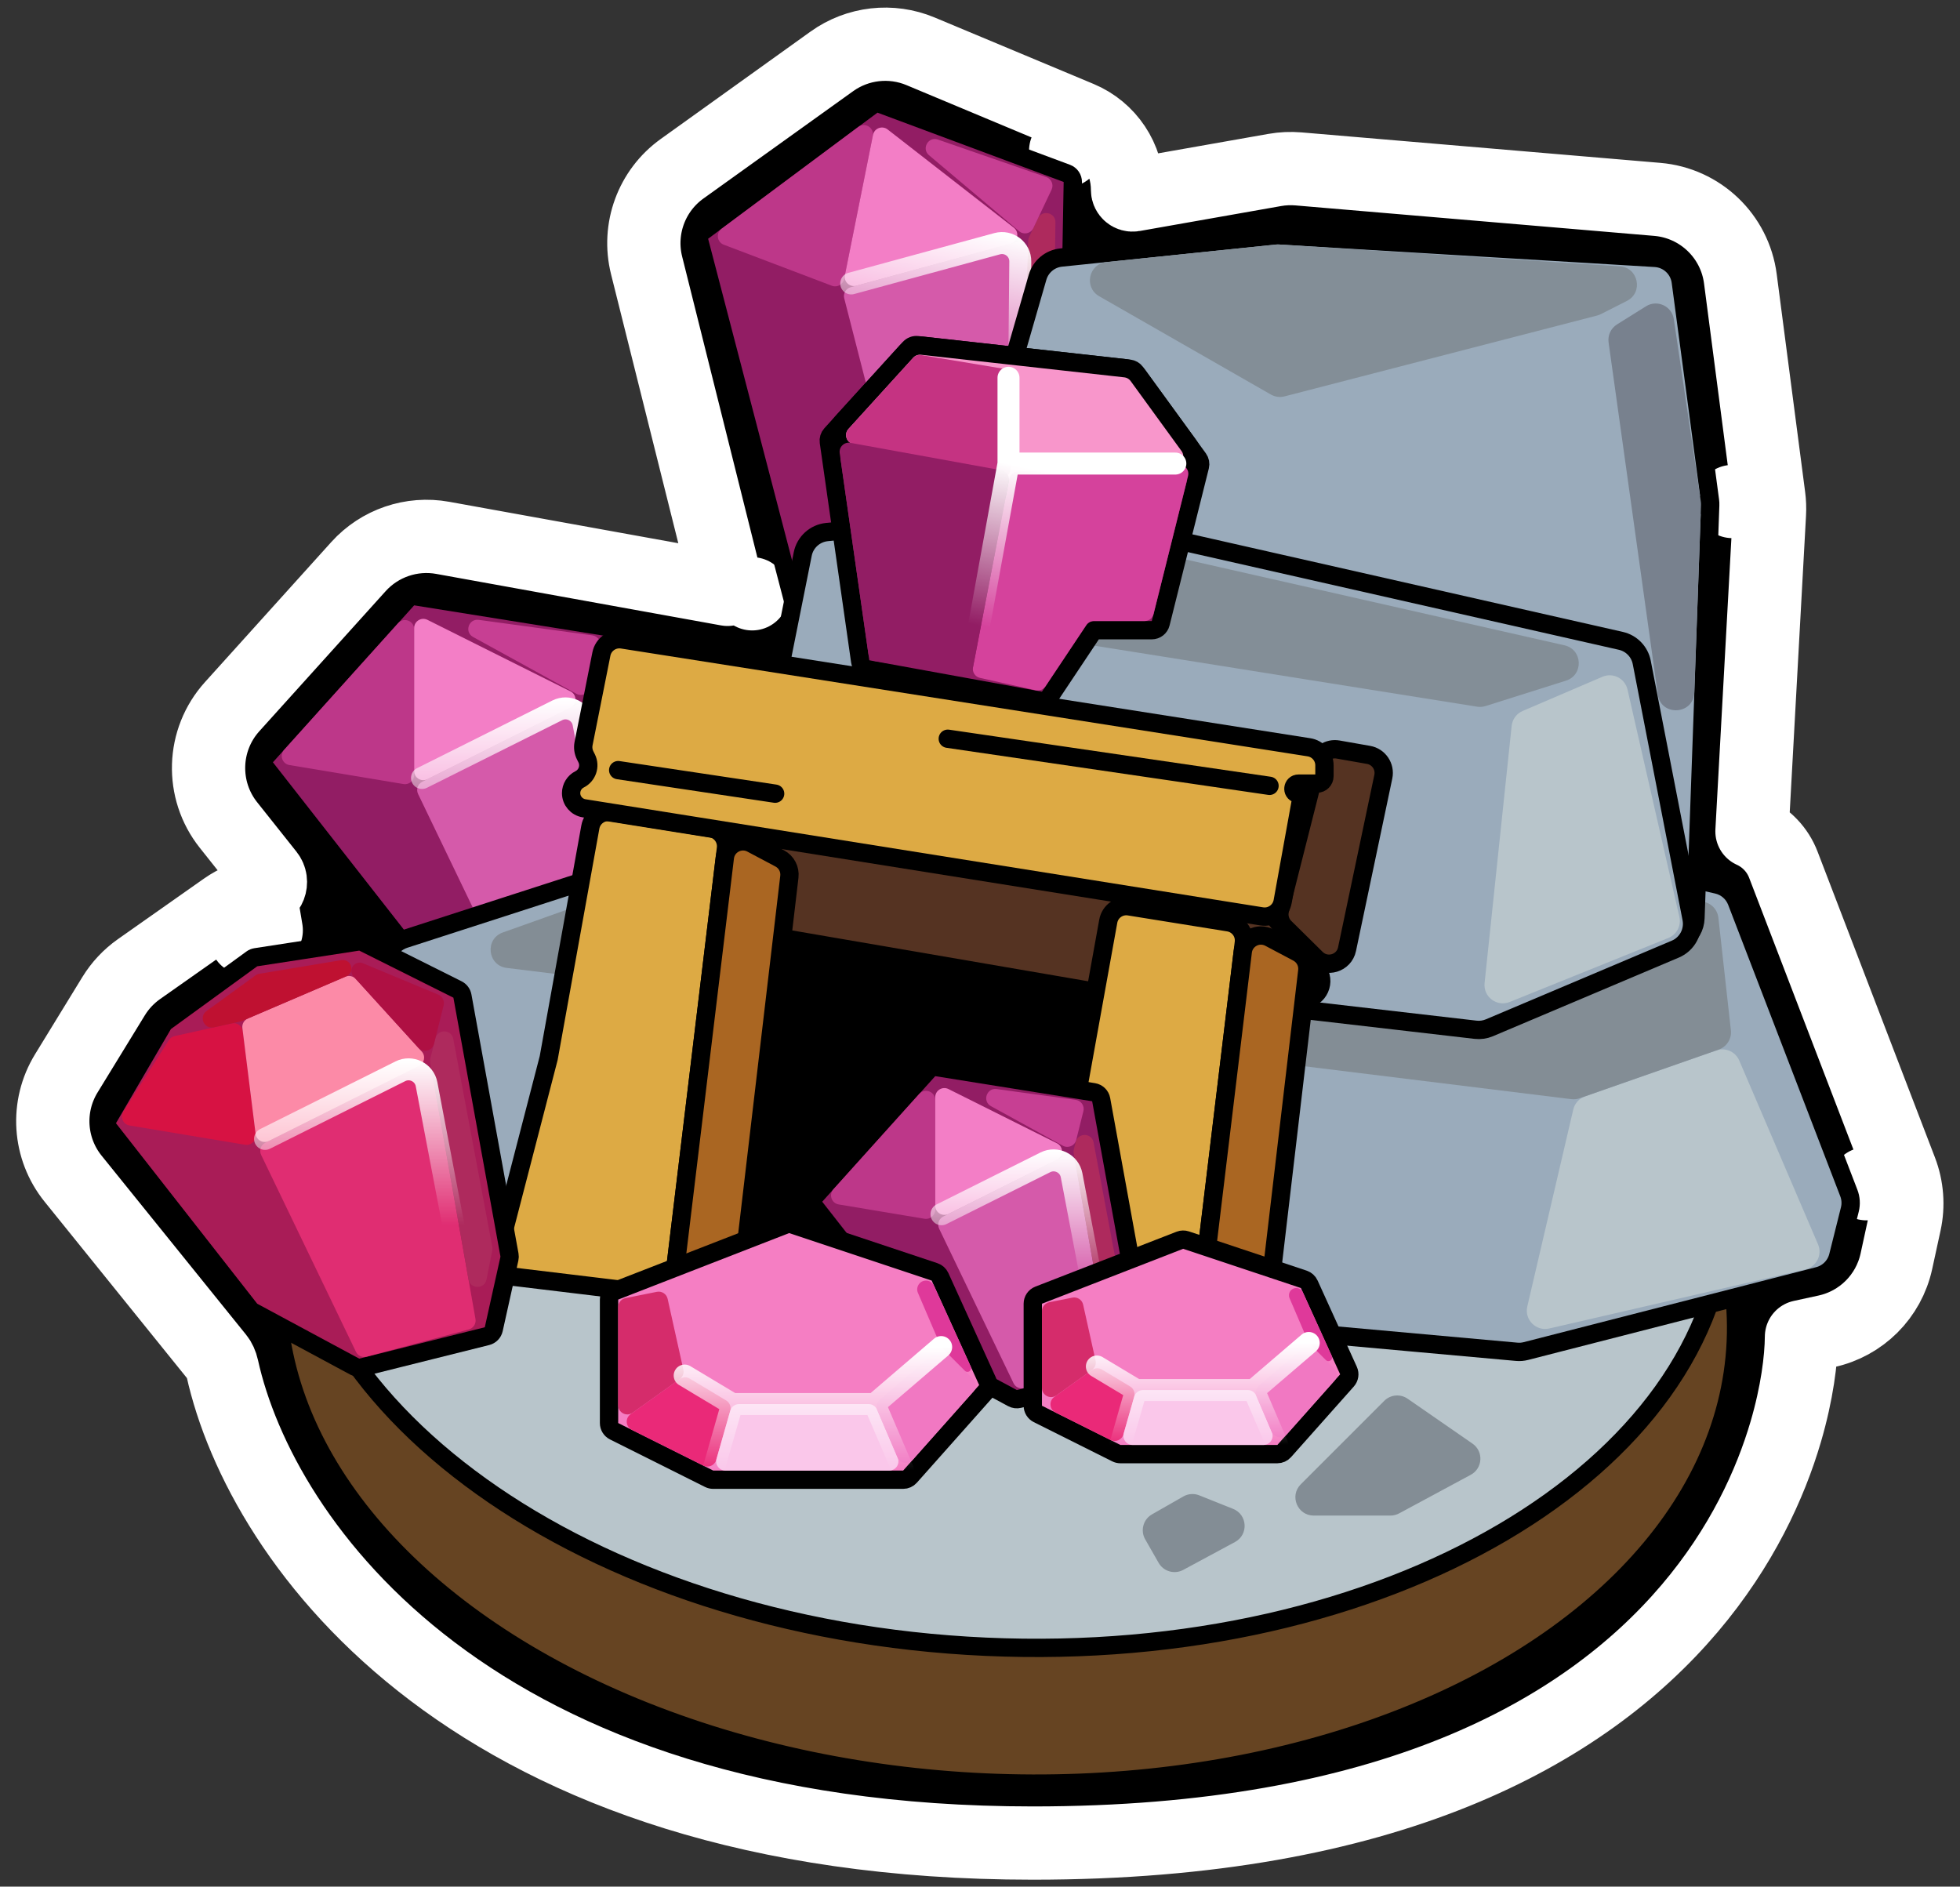 <svg width="107" height="103" viewBox="0 0 107 103" fill="none" xmlns="http://www.w3.org/2000/svg">
<rect x="0" y="0" width="107" height="103" fill="#333333" stroke="none"/>
<path d="M58.93 6.429L58.177 8.229L58.93 6.429L50.255 2.801C48.655 2.132 46.822 2.34 45.413 3.35L37.236 9.213C35.569 10.408 34.801 12.499 35.299 14.489L39.721 32.176L24.171 29.364C22.468 29.056 20.727 29.65 19.568 30.935L12.673 38.58C11.036 40.394 10.951 43.127 12.471 45.04L14.618 47.741C14.935 48.139 14.707 48.731 14.205 48.815L14.534 50.788L14.205 48.815C13.515 48.93 12.859 49.199 12.286 49.602L13.437 51.238L12.286 49.602L7.588 52.908C7.03 53.301 6.559 53.803 6.202 54.385L3.62 58.599C2.514 60.402 2.663 62.706 3.992 64.351L11.884 74.131C11.984 74.254 12.076 74.437 12.132 74.689C14.254 84.29 25.877 100.621 56.387 100.621C75.781 100.621 86.477 94.597 92.234 87.82C95.086 84.463 96.655 81 97.486 78.169C98.107 76.05 98.336 74.209 98.346 72.978L99.703 72.683C101.616 72.267 103.111 70.773 103.527 68.859L103.983 66.762C104.19 65.81 104.114 64.818 103.765 63.908L101.898 64.625L103.765 63.908L97.357 47.209C97.045 46.394 96.425 45.745 95.644 45.39L96.597 28.042C96.614 27.735 96.603 27.427 96.563 27.121L94.579 27.38L96.563 27.121L95.01 15.22C94.706 12.888 92.818 11.084 90.475 10.885L70.886 9.221C70.454 9.185 70.02 9.204 69.594 9.279L61.877 10.641C61.709 10.671 61.555 10.542 61.555 10.372C61.555 8.648 60.52 7.093 58.93 6.429ZM41.062 32.418L41.061 32.418L41.062 32.418Z" fill="black" stroke="white" stroke-width="4" stroke-linejoin="round"/>
<ellipse cx="54.959" cy="71.46" rx="39.841" ry="25.88" transform="rotate(2.582 54.959 71.46)" fill="#664422" stroke="black"/>
<path d="M94.259 66.321C93.948 73.235 89.347 79.367 82.024 83.668C74.706 87.966 64.724 90.395 53.815 89.903C42.907 89.411 33.184 86.094 26.282 81.154C19.376 76.212 15.346 69.691 15.658 62.777C15.97 55.862 20.57 49.73 27.893 45.429C35.212 41.131 45.194 38.703 56.102 39.194C67.01 39.686 76.733 43.004 83.635 47.943C90.541 52.885 94.571 59.406 94.259 66.321Z" fill="#B8C5CB" stroke="black"/>
<path d="M22.216 51.778C22.259 51.832 22.312 51.877 22.373 51.91L27.942 54.909C28.052 54.968 28.179 54.984 28.3 54.954L35.154 53.24C35.338 53.194 35.48 53.048 35.521 52.863L36.378 49.008C36.392 48.943 36.394 48.876 36.382 48.81L33.812 34.673C33.774 34.464 33.608 34.302 33.399 34.269L22.689 32.555C22.521 32.528 22.352 32.588 22.238 32.714L14.527 41.282C14.365 41.463 14.355 41.734 14.505 41.925L22.216 51.778Z" fill="#921D64" stroke="black" stroke-linejoin="round"/>
<path d="M22.823 43.345L27.999 54.095C28.104 54.312 28.347 54.423 28.579 54.362L34.161 52.873C34.412 52.806 34.57 52.558 34.525 52.303L32.151 38.849C32.093 38.52 31.734 38.339 31.435 38.489L23.05 42.681C22.806 42.803 22.705 43.099 22.823 43.345Z" fill="#D55AAA"/>
<path d="M33.313 37.01L35.444 48.375C35.456 48.438 35.455 48.502 35.443 48.565L35.126 50.149C35.017 50.691 34.239 50.682 34.143 50.138L32.053 38.294C32.041 38.224 32.043 38.153 32.06 38.085L32.337 36.981C32.467 36.46 33.214 36.483 33.313 37.01Z" fill="#AE2A5D"/>
<path d="M22.61 42.312V34.352C22.61 33.894 22.045 33.677 21.738 34.017L15.509 40.939C15.245 41.232 15.409 41.702 15.798 41.767L22.028 42.805C22.332 42.856 22.61 42.621 22.61 42.312Z" fill="#BD3789"/>
<path d="M22.61 42.093V34.286C22.61 33.915 23.001 33.673 23.333 33.839L31.14 37.742C31.509 37.927 31.509 38.453 31.14 38.637L23.333 42.54C23.001 42.706 22.61 42.465 22.61 42.093Z" fill="#F37EC6"/>
<path d="M32.338 34.687L26.134 33.841C25.584 33.766 25.34 34.507 25.825 34.775L31.466 37.877C31.753 38.035 32.112 37.878 32.192 37.56L32.756 35.304C32.828 35.015 32.633 34.727 32.338 34.687Z" fill="#C73F93"/>
<path d="M23.038 42.473L30.424 38.78C31.017 38.484 31.729 38.836 31.854 39.488L33.32 47.185" stroke="url(#paint0_linear_24895_4614)" stroke-width="1.2" stroke-linecap="round" stroke-linejoin="round"/>
<path d="M44.403 37.03C44.445 37.194 44.568 37.325 44.728 37.378C44.889 37.432 45.065 37.401 45.197 37.296L56.521 28.305C56.585 28.255 56.635 28.19 56.668 28.116L58.266 24.504C58.292 24.443 58.307 24.377 58.308 24.31L58.567 9.944C58.57 9.732 58.44 9.54 58.241 9.466L48.077 5.681C47.918 5.622 47.74 5.647 47.604 5.749L38.359 12.634C38.196 12.755 38.123 12.964 38.174 13.161L44.403 37.03Z" fill="#921D64" stroke="black" stroke-linejoin="round"/>
<path d="M46.088 16.287L49.05 27.845C49.11 28.078 49.326 28.235 49.566 28.22L55.332 27.857C55.591 27.841 55.795 27.629 55.801 27.37L56.117 13.712C56.125 13.378 55.809 13.13 55.486 13.218L46.441 15.681C46.178 15.752 46.02 16.023 46.088 16.287Z" fill="#D55AAA"/>
<path d="M57.618 12.138L57.474 23.7C57.473 23.764 57.46 23.828 57.435 23.887L56.813 25.377C56.6 25.888 55.839 25.726 55.852 25.173L56.13 13.149C56.132 13.079 56.148 13.01 56.178 12.947L56.666 11.918C56.896 11.433 57.625 11.602 57.618 12.138Z" fill="#AE2A5D"/>
<path d="M46.082 15.232L47.647 7.427C47.737 6.978 47.225 6.654 46.858 6.928L39.389 12.49C39.073 12.726 39.141 13.218 39.51 13.359L45.414 15.601C45.703 15.711 46.021 15.535 46.082 15.232Z" fill="#BD3789"/>
<path d="M46.125 15.018L47.659 7.364C47.732 6.999 48.163 6.839 48.457 7.067L55.344 12.429C55.669 12.682 55.566 13.198 55.168 13.306L46.746 15.599C46.388 15.696 46.052 15.382 46.125 15.018Z" fill="#F37EC6"/>
<path d="M57.119 9.668L51.202 7.619C50.678 7.438 50.292 8.116 50.716 8.474L55.637 12.624C55.887 12.836 56.27 12.753 56.411 12.456L57.407 10.355C57.535 10.086 57.401 9.766 57.119 9.668Z" fill="#C73F93"/>
<path d="M46.47 15.475L54.438 13.305C55.078 13.131 55.707 13.617 55.7 14.28L55.625 22.116" stroke="url(#paint1_linear_24895_4614)" stroke-width="1.2" stroke-linecap="round" stroke-linejoin="round"/>
<path d="M61.807 41.136L49.652 42.394C49.548 42.404 49.445 42.426 49.345 42.458L22.081 51.267C21.627 51.413 21.27 51.767 21.119 52.22L16.538 65.963C16.232 66.881 16.862 67.845 17.826 67.932L82.797 73.8C82.967 73.816 83.139 73.802 83.305 73.759L99.268 69.666C99.801 69.529 100.217 69.111 100.35 68.577L100.986 66.034C101.061 65.735 101.042 65.42 100.931 65.132L94.81 49.218C94.63 48.751 94.23 48.404 93.742 48.294L62.293 41.165C62.134 41.129 61.97 41.119 61.807 41.136Z" fill="#9AABBB" stroke="black" stroke-linejoin="round"/>
<path d="M61.858 41.633L52.728 42.578C51.758 42.678 51.491 43.966 52.341 44.444L56.297 46.669C56.4 46.727 56.513 46.767 56.63 46.785L85.779 51.432C85.932 51.457 86.089 51.445 86.237 51.398L90.629 50.011C91.602 49.704 91.544 48.308 90.549 48.083L62.182 41.653C62.076 41.629 61.967 41.622 61.858 41.633Z" fill="#838E97"/>
<path d="M98.555 69.302L84.577 72.528C83.856 72.695 83.21 72.047 83.378 71.326L85.888 60.572C85.965 60.239 86.208 59.969 86.531 59.856L93.699 57.347C94.195 57.173 94.741 57.413 94.948 57.897L99.25 67.934C99.495 68.507 99.163 69.162 98.555 69.302Z" fill="#B8C5CB"/>
<path d="M94.492 56.247L93.81 50.104C93.759 49.648 93.403 49.284 92.948 49.224L48.982 43.361C48.824 43.34 48.664 43.357 48.514 43.41L27.449 50.908C26.455 51.262 26.615 52.714 27.662 52.843L85.78 60.008C85.933 60.027 86.088 60.01 86.233 59.959L93.829 57.301C94.268 57.147 94.544 56.71 94.492 56.247Z" fill="#838D95"/>
<path d="M93.363 27.582L92.863 27.564L93.363 27.582C93.366 27.497 93.362 27.413 93.351 27.33L91.757 15.378C91.662 14.667 91.077 14.122 90.36 14.079L69.845 12.848C69.763 12.843 69.681 12.845 69.6 12.854L57.929 14.061C57.321 14.124 56.812 14.55 56.642 15.137L50.664 35.86C50.444 36.623 50.857 37.425 51.605 37.69L90.558 51.486C91.513 51.824 92.522 51.138 92.558 50.126L93.363 27.582Z" fill="#9AABBB" stroke="black" stroke-linejoin="round"/>
<path d="M69.65 13.351L60.398 14.308C59.432 14.408 59.161 15.688 60.004 16.171L69.38 21.54C69.606 21.669 69.875 21.705 70.127 21.64L87.192 17.226C87.262 17.207 87.33 17.182 87.394 17.149L88.816 16.428C89.724 15.968 89.443 14.603 88.427 14.538L69.817 13.348C69.761 13.345 69.705 13.346 69.65 13.351Z" fill="#838E97"/>
<path d="M92.863 27.571L92.493 37.813C92.449 39.033 90.672 39.125 90.503 37.915L87.816 18.697C87.761 18.306 87.941 17.92 88.276 17.711L89.858 16.722C90.469 16.34 91.271 16.711 91.377 17.424L92.853 27.389C92.862 27.449 92.865 27.51 92.863 27.571Z" fill="#78818E"/>
<path d="M56.666 27.855L45.14 29.048C44.486 29.116 43.952 29.601 43.823 30.246L39.897 49.878C39.725 50.738 40.324 51.562 41.195 51.662L80.552 56.219C80.81 56.249 81.07 56.212 81.309 56.111L91.458 51.817C92.111 51.541 92.481 50.845 92.346 50.15L89.626 36.163C89.513 35.58 89.065 35.118 88.486 34.987L57.153 27.885C56.993 27.849 56.829 27.839 56.666 27.855Z" fill="#9AABBB" stroke="black" stroke-linejoin="round"/>
<path d="M56.718 28.782L47.588 29.726C46.618 29.826 46.35 31.114 47.2 31.592L51.156 33.818C51.26 33.876 51.372 33.915 51.489 33.934L80.638 38.581C80.792 38.605 80.949 38.593 81.097 38.547L85.489 37.16C86.462 36.852 86.404 35.456 85.409 35.231L57.042 28.801C56.936 28.777 56.826 28.77 56.718 28.782Z" fill="#838E97"/>
<path d="M91.079 51.208L82.414 54.703C81.715 54.985 80.967 54.421 81.046 53.671L82.524 39.63C82.562 39.269 82.791 38.958 83.124 38.815L87.48 36.948C88.054 36.702 88.71 37.036 88.849 37.645L91.68 50.058C91.789 50.536 91.535 51.024 91.079 51.208Z" fill="#B8C5CB"/>
<path d="M40.603 50.185L61.594 52.755L58.595 72.889L37.604 70.319L40.603 50.185Z" fill="black"/>
<path d="M74.712 41.213L73.046 40.92C72.531 40.83 72.033 41.152 71.904 41.66L69.874 49.675C69.787 50.019 69.888 50.383 70.141 50.632L71.856 52.325C72.42 52.881 73.375 52.593 73.537 51.819L75.518 42.403C75.634 41.85 75.269 41.31 74.712 41.213Z" fill="#553322" stroke="black" stroke-linejoin="round"/>
<path d="M68.954 49.685L40.544 44.003C39.915 43.878 39.332 44.368 39.348 45.009L39.468 49.836C39.48 50.313 39.828 50.716 40.299 50.797L64.056 54.878C64.128 54.89 64.201 54.895 64.273 54.891L71.176 54.562C71.996 54.523 72.422 53.566 71.902 52.93L69.531 50.033C69.385 49.853 69.181 49.731 68.954 49.685Z" fill="#553322" stroke="black" stroke-linejoin="round"/>
<path d="M58.228 62.903L60.502 50.293C60.598 49.757 61.106 49.397 61.644 49.483L67.07 50.355C67.6 50.441 67.969 50.929 67.904 51.462L65.079 74.895C65.013 75.443 64.515 75.834 63.967 75.768L56.303 74.844C55.702 74.772 55.303 74.186 55.455 73.6L58.228 62.903Z" fill="#DDAA44" stroke="black" stroke-linejoin="round"/>
<path d="M29.954 57.762L32.228 45.152C32.324 44.616 32.833 44.255 33.37 44.342L38.797 45.214C39.327 45.299 39.695 45.788 39.631 46.321L36.805 69.754C36.739 70.302 36.241 70.693 35.693 70.627L28.029 69.703C27.428 69.631 27.029 69.045 27.181 68.459L29.954 57.762Z" fill="#DDAA44" stroke="black" stroke-linejoin="round"/>
<path d="M68.943 73.605L71.367 53.006C71.415 52.596 71.207 52.199 70.842 52.005L69.306 51.191C68.686 50.862 67.929 51.257 67.845 51.954L65.169 74.151C65.076 74.919 65.853 75.497 66.562 75.186L68.351 74.404C68.676 74.262 68.902 73.957 68.943 73.605Z" fill="#AA6622" stroke="black" stroke-linejoin="round"/>
<path d="M40.669 68.464L43.093 47.865C43.141 47.455 42.933 47.058 42.568 46.865L41.032 46.05C40.412 45.721 39.655 46.117 39.571 46.813L36.895 69.01C36.802 69.778 37.58 70.356 38.288 70.046L40.077 69.263C40.402 69.121 40.628 68.817 40.669 68.464Z" fill="#AA6622" stroke="black" stroke-linejoin="round"/>
<path d="M71.461 40.798L33.968 34.91C33.438 34.827 32.937 35.177 32.832 35.703L31.858 40.596C31.815 40.813 31.845 41.038 31.944 41.236L32.028 41.404C32.236 41.825 32.062 42.337 31.643 42.547C31.359 42.69 31.178 42.981 31.178 43.299C31.178 43.711 31.478 44.063 31.885 44.128L68.881 50.029C69.418 50.115 69.926 49.755 70.023 49.22L71.029 43.656C71.056 43.511 70.965 43.37 70.821 43.334C70.501 43.253 70.559 42.781 70.89 42.781H71.898C72.122 42.781 72.304 42.599 72.304 42.376V41.783C72.304 41.292 71.946 40.874 71.461 40.798Z" fill="#DDAA44" stroke="black" stroke-linecap="round" stroke-linejoin="round"/>
<path d="M69.305 42.902L51.741 40.331" stroke="black" stroke-linecap="round" stroke-linejoin="round"/>
<path d="M33.748 42.045L42.316 43.33" stroke="black" stroke-linecap="round" stroke-linejoin="round"/>
<path d="M5.899 61.07C5.796 61.247 5.811 61.469 5.937 61.63L13.648 71.484C13.691 71.538 13.744 71.583 13.805 71.616L19.374 74.614C19.484 74.674 19.612 74.689 19.733 74.659L26.587 72.946C26.77 72.9 26.913 72.754 26.954 72.569L27.81 68.713C27.825 68.648 27.826 68.581 27.814 68.516L25.244 54.379C25.216 54.224 25.116 54.091 24.976 54.021L19.835 51.45C19.742 51.404 19.637 51.388 19.535 51.404L13.966 52.26C13.887 52.272 13.812 52.303 13.748 52.35L9.036 55.777C8.98 55.818 8.933 55.87 8.898 55.93L5.899 61.07Z" fill="#A91C57" stroke="black" stroke-linejoin="round"/>
<path d="M14.256 63.051L19.432 73.801C19.536 74.017 19.779 74.129 20.011 74.067L25.594 72.578C25.845 72.511 26.003 72.264 25.957 72.008L23.583 58.555C23.525 58.225 23.166 58.045 22.867 58.194L14.483 62.387C14.238 62.509 14.137 62.804 14.256 63.051Z" fill="#E02D72"/>
<path d="M24.745 56.717L26.876 68.082C26.888 68.144 26.887 68.209 26.875 68.272L26.558 69.856C26.45 70.398 25.672 70.389 25.575 69.845L23.485 58C23.473 57.931 23.476 57.86 23.493 57.792L23.769 56.688C23.899 56.167 24.646 56.189 24.745 56.717Z" fill="#AE2A5D"/>
<path d="M13.959 61.942L13.254 56.298C13.217 56.006 12.937 55.808 12.649 55.872L9.532 56.565C9.402 56.594 9.29 56.673 9.219 56.785L6.737 60.685C6.544 60.987 6.723 61.388 7.076 61.447L13.381 62.497C13.71 62.552 14 62.274 13.959 61.942Z" fill="#D71243"/>
<path d="M13.954 61.906L13.232 56.126C13.204 55.905 13.326 55.693 13.531 55.605L18.855 53.323C19.051 53.239 19.279 53.288 19.422 53.446L23.023 57.407C23.246 57.652 23.173 58.042 22.877 58.19L14.674 62.291C14.366 62.446 13.997 62.248 13.954 61.906Z" fill="#FC8AA7"/>
<path d="M11.677 56.088L13.14 55.763C13.17 55.756 13.2 55.747 13.228 55.734L18.901 53.303C19.072 53.23 19.183 53.062 19.183 52.875C19.183 52.588 18.925 52.369 18.641 52.416L14.159 53.163C14.082 53.176 14.01 53.206 13.947 53.252L11.274 55.196C10.836 55.515 11.147 56.206 11.677 56.088Z" fill="#BF1131"/>
<path d="M23.926 54.302L19.812 52.588C19.512 52.463 19.183 52.683 19.183 53.007C19.183 53.12 19.225 53.229 19.301 53.312L22.838 57.203C23.107 57.499 23.596 57.376 23.693 56.988L24.219 54.885C24.279 54.645 24.155 54.397 23.926 54.302Z" fill="#AF1043"/>
<path d="M14.47 62.178L21.856 58.486C22.449 58.189 23.162 58.541 23.286 59.193L24.752 66.891" stroke="url(#paint2_linear_24895_4614)" stroke-width="1.2" stroke-linecap="round" stroke-linejoin="round"/>
<path d="M56.792 38.253C56.988 38.288 57.187 38.204 57.298 38.038L59.719 34.405H62.879C63.108 34.405 63.309 34.249 63.364 34.026L65.506 25.459C65.542 25.315 65.512 25.163 65.425 25.043L61.998 20.331C61.916 20.217 61.789 20.144 61.649 20.128L50.082 18.843C49.923 18.825 49.765 18.885 49.657 19.003L45.373 23.716C45.273 23.826 45.227 23.975 45.248 24.123L46.962 36.118C46.992 36.331 47.156 36.501 47.367 36.539L56.792 38.253Z" fill="#921D64" stroke="black" stroke-linejoin="round"/>
<path d="M55.289 26.686L64.183 25.912C64.958 25.845 65.363 24.957 64.905 24.328L62.128 20.509C61.963 20.282 61.709 20.135 61.43 20.104L50.336 18.871C50.017 18.836 49.701 18.955 49.486 19.192L45.95 23.082C45.435 23.648 45.721 24.56 46.468 24.73L54.981 26.664C55.082 26.687 55.186 26.695 55.289 26.686Z" fill="#F896CB" stroke="black" stroke-linejoin="round"/>
<path d="M55.168 20.62V25.568C55.168 25.889 54.87 26.126 54.557 26.055L46.579 24.242C46.206 24.157 46.062 23.701 46.32 23.418L49.844 19.541C49.958 19.416 50.129 19.357 50.296 19.385L54.75 20.127C54.991 20.167 55.168 20.376 55.168 20.62Z" fill="#C53382"/>
<path d="M56.547 37.686L53.5 37.009C53.236 36.95 53.066 36.692 53.118 36.426L55.093 26.153C55.137 25.926 55.331 25.758 55.562 25.748L64.352 25.366C64.686 25.352 64.939 25.663 64.858 25.987L62.974 33.526C62.918 33.749 62.718 33.905 62.489 33.905H59.719C59.552 33.905 59.396 33.988 59.303 34.127L57.071 37.475C56.957 37.647 56.748 37.731 56.547 37.686Z" fill="#D5429C"/>
<path d="M47.823 36.104L52.55 36.831C52.816 36.872 53.066 36.695 53.117 36.431L55.073 26.262C55.125 25.989 54.945 25.725 54.671 25.675L46.426 24.176C46.09 24.115 45.793 24.401 45.841 24.739L47.404 35.68C47.436 35.898 47.606 36.07 47.823 36.104Z" fill="#921D64"/>
<path d="M64.164 25.308L55.056 25.308M55.056 25.308L53.026 36.475M55.056 25.308L55.056 20.625" stroke="url(#paint3_linear_24895_4614)" stroke-width="1.2" stroke-linecap="round" stroke-linejoin="round"/>
<path d="M50.661 73.797C50.704 73.852 50.757 73.896 50.818 73.929L55.273 76.328C55.383 76.387 55.511 76.403 55.632 76.373L61.115 75.002C61.299 74.956 61.441 74.81 61.482 74.626L62.167 71.541C62.182 71.476 62.183 71.409 62.171 71.343L60.115 60.034C60.077 59.825 59.912 59.663 59.702 59.629L51.134 58.258C50.967 58.232 50.797 58.292 50.684 58.418L44.515 65.272C44.352 65.453 44.343 65.724 44.493 65.915L50.661 73.797Z" fill="#921D64" stroke="black" stroke-linejoin="round"/>
<path d="M51.269 67.079L55.331 75.515C55.435 75.732 55.679 75.843 55.911 75.781L60.208 74.635C60.459 74.569 60.617 74.321 60.572 74.066L58.712 63.525C58.654 63.196 58.295 63.015 57.996 63.165L51.496 66.415C51.252 66.537 51.151 66.832 51.269 67.079Z" fill="#D55AAA"/>
<path d="M59.702 62.371L61.319 70.994C61.331 71.057 61.33 71.121 61.318 71.184L61.172 71.911C61.064 72.454 60.286 72.445 60.19 71.9L58.614 62.969C58.601 62.9 58.604 62.829 58.621 62.761L58.726 62.342C58.856 61.821 59.603 61.843 59.702 62.371Z" fill="#AE2A5D"/>
<path d="M51.055 66.044V60.055C51.055 59.597 50.49 59.38 50.184 59.721L45.496 64.929C45.232 65.222 45.397 65.692 45.786 65.756L50.473 66.538C50.778 66.588 51.055 66.353 51.055 66.044Z" fill="#BD3789"/>
<path d="M51.056 65.825V59.903C51.056 59.531 51.447 59.289 51.779 59.456L57.701 62.416C58.069 62.601 58.069 63.127 57.701 63.311L51.779 66.272C51.447 66.438 51.056 66.196 51.056 65.825Z" fill="#F37EC6"/>
<path d="M58.728 60.047L54.408 59.457C53.859 59.383 53.614 60.124 54.099 60.391L58.026 62.551C58.314 62.709 58.673 62.552 58.752 62.234L59.145 60.663C59.217 60.374 59.023 60.087 58.728 60.047Z" fill="#C73F93"/>
<path d="M51.398 66.292L57.07 63.456C57.663 63.16 58.376 63.512 58.5 64.163L59.623 70.062" stroke="url(#paint4_linear_24895_4614)" stroke-width="1.2" stroke-linecap="round" stroke-linejoin="round"/>
<path d="M56.7 70.71C56.508 70.784 56.382 70.97 56.382 71.176V76.745C56.382 76.934 56.489 77.107 56.658 77.192L60.942 79.334C61.011 79.369 61.088 79.387 61.166 79.387H69.733C69.876 79.387 70.012 79.326 70.107 79.219L73.534 75.364C73.666 75.216 73.698 75.004 73.616 74.824L71.474 70.112C71.416 69.986 71.308 69.889 71.177 69.845L64.751 67.703C64.64 67.666 64.52 67.669 64.411 67.711L56.7 70.71Z" fill="#F57EC3" stroke="black" stroke-linejoin="round"/>
<path d="M57.624 77.116L60.627 78.617C60.907 78.757 61.245 78.609 61.331 78.307L61.917 76.257C61.979 76.039 61.888 75.807 61.694 75.691L60.161 74.771C59.991 74.669 59.776 74.678 59.614 74.793L57.557 76.262C57.251 76.481 57.287 76.948 57.624 77.116Z" fill="#EA2978"/>
<path d="M68.975 78.886H61.828C61.496 78.886 61.256 78.568 61.347 78.249L61.919 76.25C61.98 76.035 62.176 75.888 62.399 75.888H68.118C68.318 75.888 68.499 76.007 68.578 76.191L69.434 78.189C69.576 78.519 69.334 78.886 68.975 78.886Z" fill="#FAC7EA"/>
<path d="M70.257 78.299L72.847 75.384C73.023 75.186 73.014 74.885 72.827 74.698L71.775 73.645C71.59 73.46 71.294 73.449 71.096 73.619L68.727 75.649C68.561 75.791 68.507 76.025 68.593 76.226L69.423 78.163C69.568 78.5 70.013 78.572 70.257 78.299Z" fill="#F178C2"/>
<path d="M71.124 70.551L72.704 74.027C72.796 74.23 72.538 74.409 72.38 74.251L71.515 73.385C71.47 73.341 71.434 73.287 71.409 73.229L70.398 70.871C70.286 70.61 70.478 70.319 70.763 70.319C70.919 70.319 71.06 70.409 71.124 70.551Z" fill="#DF399A"/>
<path d="M56.882 75.772V71.585C56.882 71.347 57.05 71.141 57.284 71.095L58.544 70.843C58.81 70.789 59.071 70.959 59.13 71.224L59.809 74.279C59.852 74.475 59.774 74.678 59.611 74.794L57.672 76.179C57.341 76.416 56.882 76.179 56.882 75.772Z" fill="#D52C6B"/>
<path d="M59.88 74.603L62.022 75.888M62.022 75.888H68.448M62.022 75.888L61.165 78.887M68.448 75.888L71.447 73.318M68.448 75.888L69.733 78.887" stroke="url(#paint5_linear_24895_4614)" stroke-width="1.2" stroke-linecap="round" stroke-linejoin="round"/>
<path d="M33.567 70.483C33.375 70.558 33.248 70.743 33.248 70.949V77.691C33.248 77.88 33.355 78.053 33.525 78.138L38.71 80.731C38.78 80.766 38.856 80.784 38.934 80.784H49.306C49.449 80.784 49.584 80.723 49.679 80.616L53.828 75.949C53.959 75.801 53.991 75.59 53.91 75.41L51.317 69.705C51.259 69.579 51.151 69.482 51.02 69.438L43.241 66.845C43.13 66.808 43.01 66.811 42.901 66.853L33.567 70.483Z" fill="#F57EC3" stroke="black" stroke-linejoin="round"/>
<path d="M34.491 78.062L38.395 80.014C38.675 80.154 39.014 80.005 39.1 79.704L39.866 77.022C39.928 76.805 39.836 76.573 39.642 76.456L37.659 75.267C37.489 75.164 37.273 75.173 37.111 75.288L34.424 77.208C34.117 77.427 34.154 77.894 34.491 78.062Z" fill="#EA2978"/>
<path d="M48.547 80.284H39.597C39.265 80.284 39.025 79.966 39.116 79.646L39.868 77.016C39.929 76.802 40.125 76.654 40.348 76.654H47.42C47.62 76.654 47.801 76.773 47.88 76.957L49.007 79.587C49.148 79.917 48.906 80.284 48.547 80.284Z" fill="#FAC7EA"/>
<path d="M49.829 79.695L53.141 75.969C53.317 75.771 53.308 75.47 53.121 75.283L51.708 73.87C51.523 73.685 51.227 73.674 51.029 73.844L48.029 76.415C47.863 76.557 47.809 76.79 47.895 76.991L48.996 79.56C49.14 79.897 49.585 79.969 49.829 79.695Z" fill="#F178C2"/>
<path d="M50.989 70.194L52.998 74.613C53.09 74.815 52.832 74.994 52.675 74.837L51.448 73.611C51.403 73.566 51.367 73.512 51.342 73.454L50.111 70.582C49.975 70.265 50.208 69.912 50.553 69.912C50.741 69.912 50.912 70.022 50.989 70.194Z" fill="#DF399A"/>
<path d="M33.748 76.719V71.359C33.748 71.121 33.916 70.915 34.15 70.869L35.861 70.526C36.128 70.473 36.388 70.643 36.447 70.908L37.306 74.775C37.35 74.971 37.272 75.173 37.109 75.29L34.539 77.126C34.208 77.362 33.748 77.126 33.748 76.719Z" fill="#D52C6B"/>
<path d="M37.378 75.098L39.971 76.654M39.971 76.654H47.75M39.971 76.654L38.934 80.284M47.75 76.654L51.38 73.542M47.75 76.654L49.306 80.284" stroke="url(#paint6_linear_24895_4614)" stroke-width="1.2" stroke-linecap="round" stroke-linejoin="round"/>
<path d="M71.012 81.034L75.569 76.477C75.911 76.136 76.448 76.087 76.845 76.362L80.387 78.814C81.001 79.239 80.949 80.162 80.291 80.516L76.381 82.622C76.236 82.7 76.073 82.742 75.907 82.742H71.719C70.828 82.742 70.382 81.664 71.012 81.034Z" fill="#838D95"/>
<path d="M62.89 82.675L64.602 81.697C64.866 81.546 65.186 81.524 65.469 81.637L67.318 82.376C68.106 82.692 68.168 83.783 67.421 84.185L64.594 85.708C64.117 85.965 63.521 85.794 63.252 85.323L62.518 84.039C62.244 83.56 62.411 82.949 62.89 82.675Z" fill="#838D95"/>
<defs>
<linearGradient id="paint0_linear_24895_4614" x1="28.179" y1="38.189" x2="28.179" y2="47.185" gradientUnits="userSpaceOnUse">
<stop stop-color="white"/>
<stop offset="1" stop-color="white" stop-opacity="0"/>
</linearGradient>
<linearGradient id="paint1_linear_24895_4614" x1="52.353" y1="12.285" x2="50.584" y2="21.105" gradientUnits="userSpaceOnUse">
<stop stop-color="white"/>
<stop offset="1" stop-color="white" stop-opacity="0"/>
</linearGradient>
<linearGradient id="paint2_linear_24895_4614" x1="19.611" y1="57.895" x2="19.611" y2="66.891" gradientUnits="userSpaceOnUse">
<stop stop-color="white"/>
<stop offset="1" stop-color="white" stop-opacity="0"/>
</linearGradient>
<linearGradient id="paint3_linear_24895_4614" x1="51.695" y1="24.634" x2="49.927" y2="33.455" gradientUnits="userSpaceOnUse">
<stop stop-color="white"/>
<stop offset="1" stop-color="white" stop-opacity="0"/>
</linearGradient>
<linearGradient id="paint4_linear_24895_4614" x1="55.511" y1="62.865" x2="55.511" y2="70.062" gradientUnits="userSpaceOnUse">
<stop stop-color="white"/>
<stop offset="1" stop-color="white" stop-opacity="0"/>
</linearGradient>
<linearGradient id="paint5_linear_24895_4614" x1="65.664" y1="73.318" x2="65.664" y2="78.887" gradientUnits="userSpaceOnUse">
<stop stop-color="white"/>
<stop offset="1" stop-color="white" stop-opacity="0"/>
</linearGradient>
<linearGradient id="paint6_linear_24895_4614" x1="44.379" y1="73.542" x2="44.379" y2="80.284" gradientUnits="userSpaceOnUse">
<stop stop-color="white"/>
<stop offset="1" stop-color="white" stop-opacity="0"/>
</linearGradient>
</defs>
</svg>
